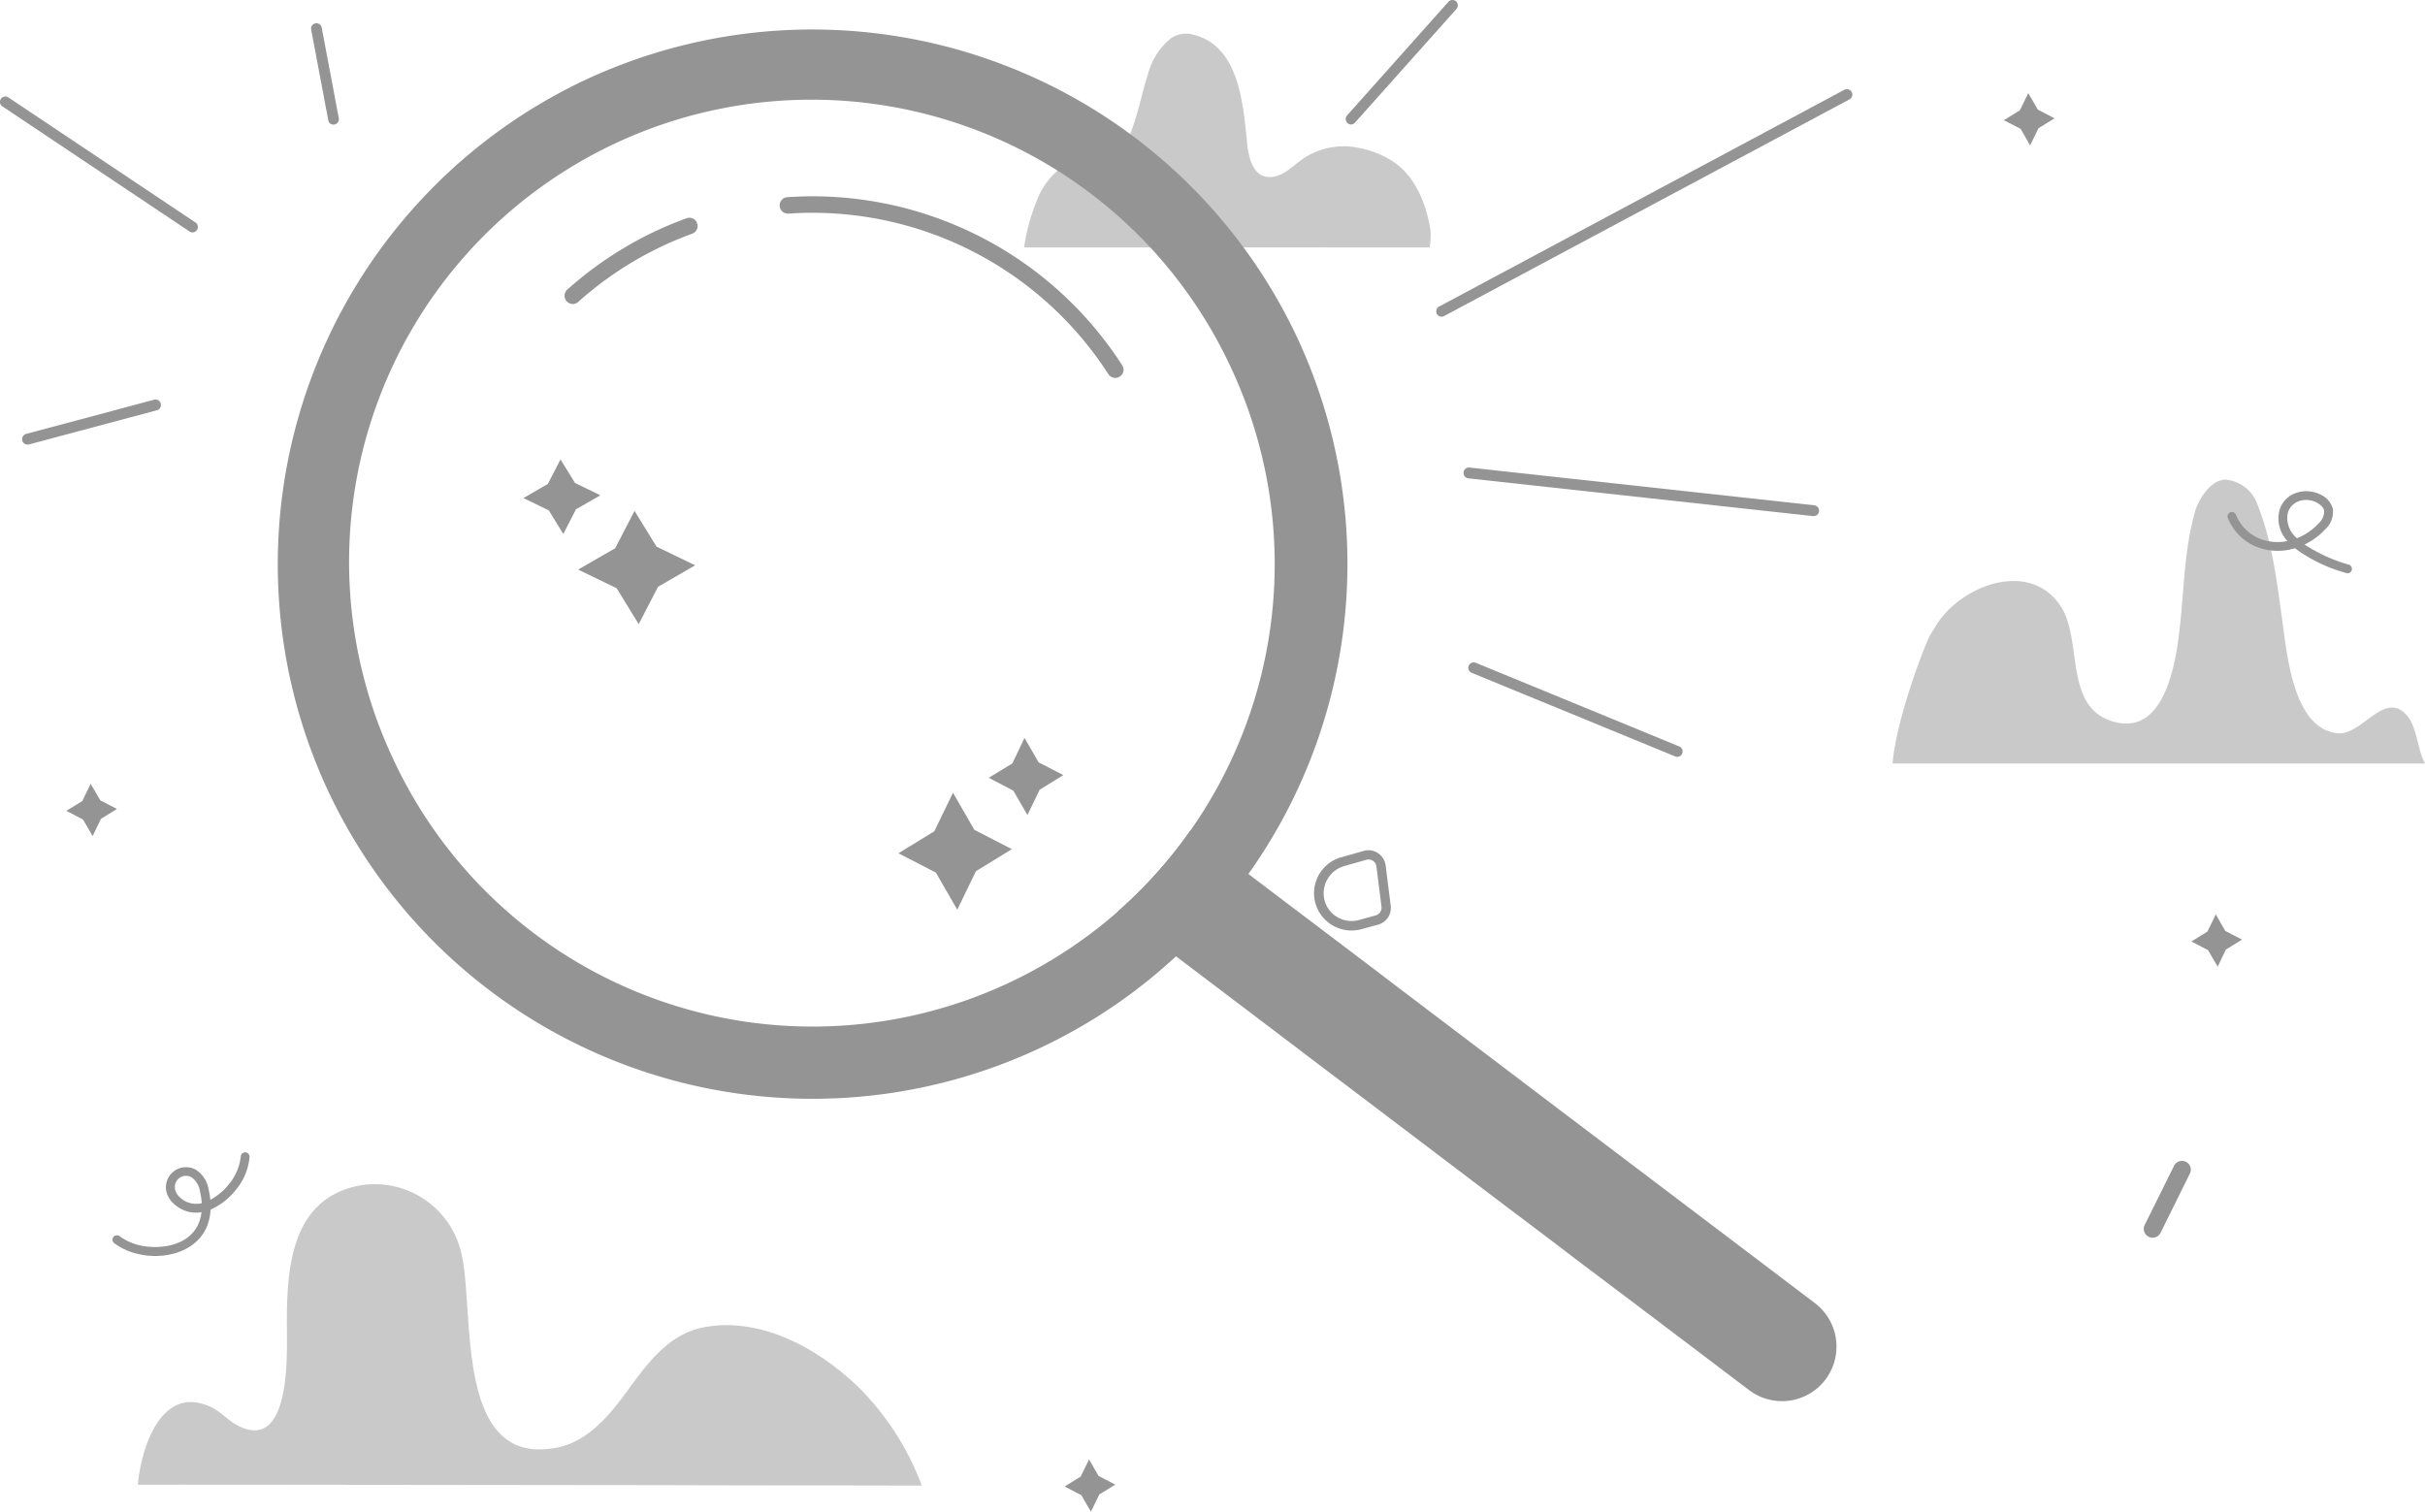 <svg xmlns="http://www.w3.org/2000/svg" width="262.247" height="163.503" viewBox="0 0 262.247 163.503">
  <g id="no_result_found" transform="translate(-1611 -413)">
    <g id="Group_15" data-name="Group 15" transform="translate(1323 413)" opacity="0.5">
      <path id="Path_113" data-name="Path 113" d="M550.247,82.583H492.669c.389-4.819,3.534-13.042,4.126-13.994.245-.39.447-.736.62-1.01,2.684-4.27,10.1-7.112,13.446-1.991,2.337,3.578.39,10.546,5.266,12.321,5.583,2.049,7-5.295,7.487-9.075.606-4.631.505-9.363,1.876-13.879.577-1.342,1.544-2.885,3.087-3.087a4.01,4.01,0,0,1,3.477,2.51c1.7,4.155,2.179,8.627,2.8,13.028.5,3.578,1.2,11.455,5.958,11.9,2.511.245,4.805-4.256,7.142-2.265C549.439,78.312,549.352,80.952,550.247,82.583Z" fill="#949494"/>
    </g>
    <path id="Path_114" data-name="Path 114" d="M297.8,84.776l-.895,1.861L295.178,87.7l1.8.938,1.038,1.789.9-1.861,1.731-1.068-1.8-.938Z" transform="translate(1323 413)" fill="#949494"/>
    <path id="Path_115" data-name="Path 115" d="M398.793,79.813l-1.313,2.756-2.554,1.558,2.655,1.385,1.529,2.64,1.327-2.741,2.554-1.573-2.669-1.385Z" transform="translate(1323 413)" fill="#949494"/>
    <path id="Path_116" data-name="Path 116" d="M391.06,85.742l-2.02,4.169-3.881,2.38,4.054,2.092,2.308,4.011,2.02-4.169,3.881-2.38-4.054-2.092Z" transform="translate(1323 413)" fill="#949494"/>
    <path id="Path_117" data-name="Path 117" d="M344.605,53.873l2.741,1.327,1.572,2.554,1.371-2.669,2.64-1.515-2.741-1.327-1.573-2.554-1.37,2.655Z" transform="translate(1323 413)" fill="#949494"/>
    <path id="Path_118" data-name="Path 118" d="M350.52,61.606l4.169,2.02,2.381,3.881,2.092-4.04,4.01-2.323L359,59.124l-2.38-3.867-2.092,4.04Z" transform="translate(1323 413)" fill="#949494"/>
    <path id="Path_119" data-name="Path 119" d="M527.625,98.9l-.909,1.862-1.731,1.067,1.8.938,1.039,1.789.895-1.861,1.745-1.068-1.818-.938Z" transform="translate(1323 413)" fill="#949494"/>
    <path id="Path_120" data-name="Path 120" d="M405.775,157.848l-.909,1.861-1.731,1.068,1.8.937,1.039,1.789.909-1.861,1.731-1.067-1.818-.938Z" transform="translate(1323 413)" fill="#949494"/>
    <path id="Path_121" data-name="Path 121" d="M507.341,10.073l-.909,1.861L504.7,13l1.818.938,1.024,1.789.909-1.861,1.731-1.068-1.8-.938Z" transform="translate(1323 413)" fill="#949494"/>
    <path id="Path_122" data-name="Path 122" d="M541.864,62.01a.489.489,0,0,0,.462-.346.483.483,0,0,0-.317-.591,17.353,17.353,0,0,1-4.79-2.179,7.2,7.2,0,0,0,2.222-1.63,2.536,2.536,0,0,0,.836-2.222,2.334,2.334,0,0,0-1.356-1.558,3.378,3.378,0,0,0-2.957-.029,2.765,2.765,0,0,0-1.515,2.02,3.55,3.55,0,0,0,.923,3.044,5.439,5.439,0,0,1-1.991.029,4.689,4.689,0,0,1-3.592-2.9.472.472,0,0,0-.866.375,5.635,5.635,0,0,0,4.3,3.462,6.424,6.424,0,0,0,2.957-.187,16.689,16.689,0,0,0,5.569,2.683A.272.272,0,0,0,541.864,62.01Zm-4.472-7.935a2.447,2.447,0,0,1,1.1.26c.217.115.751.418.852.895a1.781,1.781,0,0,1-.606,1.385,6.4,6.4,0,0,1-2.337,1.6,2.861,2.861,0,0,1-1.025-2.568,1.834,1.834,0,0,1,1.01-1.342A2.358,2.358,0,0,1,537.392,54.075Z" transform="translate(1323 413)" fill="#949494"/>
    <path id="Path_123" data-name="Path 123" d="M310.832,152.193c1.1.519,1.846,1.471,2.928,2.02,5.612,2.842,5.281-7.416,5.266-10.373-.043-6.233.216-14.24,7.978-15.639a9.614,9.614,0,0,1,10.878,7.3c1.515,6.1-.909,23.415,10.46,21.049,3.029-.635,5.28-3.117,7.127-5.612,2.337-3.145,4.616-6.651,8.757-7.4,6.275-1.126,12.594,2.495,16.894,6.78a29.653,29.653,0,0,1,6.535,10.287l.029.072c-4.04,0-8.079-.015-12.119-.015q-8.028,0-16.057-.028c-4.573,0-56.6-.073-56.6-.044C303.243,156.752,305.378,149.625,310.832,152.193Z" transform="translate(1323 413)" fill="#949494" opacity="0.5"/>
    <path id="Path_124" data-name="Path 124" d="M398.749,26.765s35.346-.014,35.389,0h8.469a7.906,7.906,0,0,0,.1-1.645.385.385,0,0,0-.015-.13V24.9a15.864,15.864,0,0,0-.49-2.178,11.888,11.888,0,0,0-1.284-2.871,7.628,7.628,0,0,0-2.64-2.611,10.335,10.335,0,0,0-3.463-1.269,7.864,7.864,0,0,0-5.843,1.154c-1.053.721-2.034,1.832-3.361,2.005-2.034.26-2.568-1.976-2.727-3.52-.447-4.169-.793-10.676-5.886-11.873a2.912,2.912,0,0,0-2.308.361,7.3,7.3,0,0,0-2.525,3.866c-.736,2.236-1.14,4.66-2.063,6.824a3.525,3.525,0,0,1-3.823,2.337,4.116,4.116,0,0,0-1.731.13,6.566,6.566,0,0,0-3.218,2.308,8.21,8.21,0,0,0-.793,1.2A21.24,21.24,0,0,0,398.749,26.765Z" transform="translate(1323 413)" fill="#949494" opacity="0.5"/>
    <path id="Path_125" data-name="Path 125" d="M304.787,135.847c2.5,0,4.948-1.14,5.727-3.564a6.06,6.06,0,0,0,.26-1.457,7.127,7.127,0,0,0,2.755-2.164,6.416,6.416,0,0,0,1.457-3.505.477.477,0,1,0-.952-.058,5.608,5.608,0,0,1-1.255,2.957,6.617,6.617,0,0,1-2.034,1.717,7.217,7.217,0,0,0-.173-1.067,3.17,3.17,0,0,0-1.328-2.15A2.174,2.174,0,0,0,306,128.908a2.631,2.631,0,0,0,.909,1.385,3.446,3.446,0,0,0,2.612.851,1.882,1.882,0,0,0,.274-.044,5.622,5.622,0,0,1-.188.88c-.909,2.857-4.487,3.261-6.737,2.655a1.365,1.365,0,0,1-.231-.072,5.89,5.89,0,0,1-1.7-.851.475.475,0,1,0-.563.764,6.872,6.872,0,0,0,1.976,1,1.681,1.681,0,0,0,.26.072A7.944,7.944,0,0,0,304.787,135.847Zm5.035-5.713a1.812,1.812,0,0,1-.39.058,2.485,2.485,0,0,1-1.9-.621,1.713,1.713,0,0,1-.592-.894,1.212,1.212,0,0,1,1.8-1.328,2.353,2.353,0,0,1,.895,1.559A7.918,7.918,0,0,1,309.822,130.134Z" transform="translate(1323 413)" fill="#949494"/>
    <path id="Path_126" data-name="Path 126" d="M408.834,98.625l6.376,4.833,13.273,10.056.693.534,6.737,5.093,3.347,2.539.765.577.649.49.909.693.13.1,4.876,3.693.808.62.4.3,1.24.938.65.491.779.591.49.375.866.649.058.044.533.4,1.53,1.154,2.64,2.005.836.635,1.313,1,.26.2.4.3.4.3.144.1,2.785,2.107,3.332,2.51.823.62.4.3.808.621.044.029,2.308,1.745,6.42,4.862.4.3a5.9,5.9,0,0,0,7.473-.462,6.3,6.3,0,0,0,.765-.865,5.55,5.55,0,0,0,.4-.649,5.9,5.9,0,0,0-1.27-7.214,5.6,5.6,0,0,0-.462-.375l-8.165-6.189-6.463-4.891-13.187-9.983-17.99-13.634-1.7-1.3-8.729-6.608-4.934-3.737L416.754,89.8A49.867,49.867,0,0,1,408.834,98.625Z" transform="translate(1323 413)" fill="#949494"/>
    <path id="Path_127" data-name="Path 127" d="M432.508,92.912a3.329,3.329,0,0,1,.534-.187l2.438-.692a1.8,1.8,0,0,1,1.068.014,1.9,1.9,0,0,1,1.3,1.558l.548,4.357a1.868,1.868,0,0,1-.49,1.515,1.849,1.849,0,0,1-.88.534l-1.8.49a4.066,4.066,0,0,1-3.289-.519,4,4,0,0,1-1.2-1.212,4.033,4.033,0,0,1,1.774-5.857Zm-1.341,4.1a3,3,0,0,0,1.327,2.106,3.037,3.037,0,0,0,2.467.39l1.818-.5a.866.866,0,0,0,.62-.938l-.548-4.357a.853.853,0,0,0-.375-.606.886.886,0,0,0-.707-.115l-2.438.693A3.07,3.07,0,0,0,431.167,97.01Z" transform="translate(1323 413)" fill="#949494"/>
    <path id="Path_128" data-name="Path 128" d="M524.812,126.946l-3.16,6.391a.958.958,0,0,1-1.717-.852l3.174-6.391a.958.958,0,0,1,1.284-.432A.941.941,0,0,1,524.812,126.946Z" transform="translate(1323 413)" fill="#949494"/>
    <path id="Path_129" data-name="Path 129" d="M350.419,9.063A57.94,57.94,0,0,1,427.834,35.58c.087.188.187.375.274.563A57.851,57.851,0,0,1,323.931,86.478c-.086-.188-.187-.375-.274-.563A57.905,57.905,0,0,1,350.419,9.063ZM330.726,82.525c.072.159.159.332.231.491a50.006,50.006,0,0,0,66.9,22.924,50.33,50.33,0,0,0,10.979-7.3A50.1,50.1,0,0,0,421.01,39.533c-.072-.159-.159-.332-.231-.491a50,50,0,0,0-90.053,43.483Z" transform="translate(1323 413)" fill="#949494"/>
    <path id="Path_130" data-name="Path 130" d="M349.943,32.882a.851.851,0,0,0,.591-.231,37.79,37.79,0,0,1,12.321-7.372.89.89,0,1,0-.606-1.674,39.591,39.591,0,0,0-12.9,7.718.891.891,0,0,0-.072,1.255A.917.917,0,0,0,349.943,32.882Z" transform="translate(1323 413)" fill="#949494"/>
    <path id="Path_131" data-name="Path 131" d="M408.617,40.874a.835.835,0,0,0,.476-.144.873.873,0,0,0,.26-1.226,39.816,39.816,0,0,0-36.2-18.178.89.89,0,1,0,.13,1.775,38.083,38.083,0,0,1,34.581,17.37A.907.907,0,0,0,408.617,40.874Z" transform="translate(1323 413)" fill="#949494"/>
    <path id="Path_132" data-name="Path 132" d="M469.383,81.861a.56.56,0,0,0,.534-.361.577.577,0,0,0-.317-.765l-22-9.046a.59.59,0,0,0-.765.317.577.577,0,0,0,.317.765l22.016,9.046A.576.576,0,0,0,469.383,81.861Z" transform="translate(1323 413)" fill="#949494"/>
    <path id="Path_133" data-name="Path 133" d="M484.142,55.821a.579.579,0,0,0,.577-.519.6.6,0,0,0-.519-.649l-37.28-4.083a.588.588,0,1,0-.129,1.169l37.279,4.083Z" transform="translate(1323 413)" fill="#949494"/>
    <path id="Path_134" data-name="Path 134" d="M443.9,34.252a.652.652,0,0,0,.275-.072l43.829-23.429a.587.587,0,0,0-.549-1.039L443.631,33.156a.594.594,0,0,0-.245.793A.562.562,0,0,0,443.9,34.252Z" transform="translate(1323 413)" fill="#949494"/>
    <path id="Path_135" data-name="Path 135" d="M434.1,13.463a.585.585,0,0,0,.433-.2L445.507.969a.589.589,0,0,0-.044-.822.588.588,0,0,0-.822.043L433.677,12.482a.588.588,0,0,0,.043.822A.524.524,0,0,0,434.1,13.463Z" transform="translate(1323 413)" fill="#949494"/>
    <path id="Path_136" data-name="Path 136" d="M308.812,25.135a.584.584,0,0,0,.49-.26.592.592,0,0,0-.159-.808L288.9,10.535a.582.582,0,1,0-.649.967l20.241,13.532A.52.52,0,0,0,308.812,25.135Z" transform="translate(1323 413)" fill="#949494"/>
    <path id="Path_137" data-name="Path 137" d="M324.061,13.478a.355.355,0,0,0,.115-.014.577.577,0,0,0,.462-.678l-1.847-9.8a.58.58,0,0,0-1.14.216L323.5,13A.56.56,0,0,0,324.061,13.478Z" transform="translate(1323 413)" fill="#949494"/>
    <path id="Path_138" data-name="Path 138" d="M290.98,48.088a.49.49,0,0,0,.144-.014l13.865-3.708a.59.59,0,0,0-.3-1.14l-13.865,3.708a.587.587,0,0,0,.159,1.154Z" transform="translate(1323 413)" fill="#949494"/>
  </g>
</svg>
